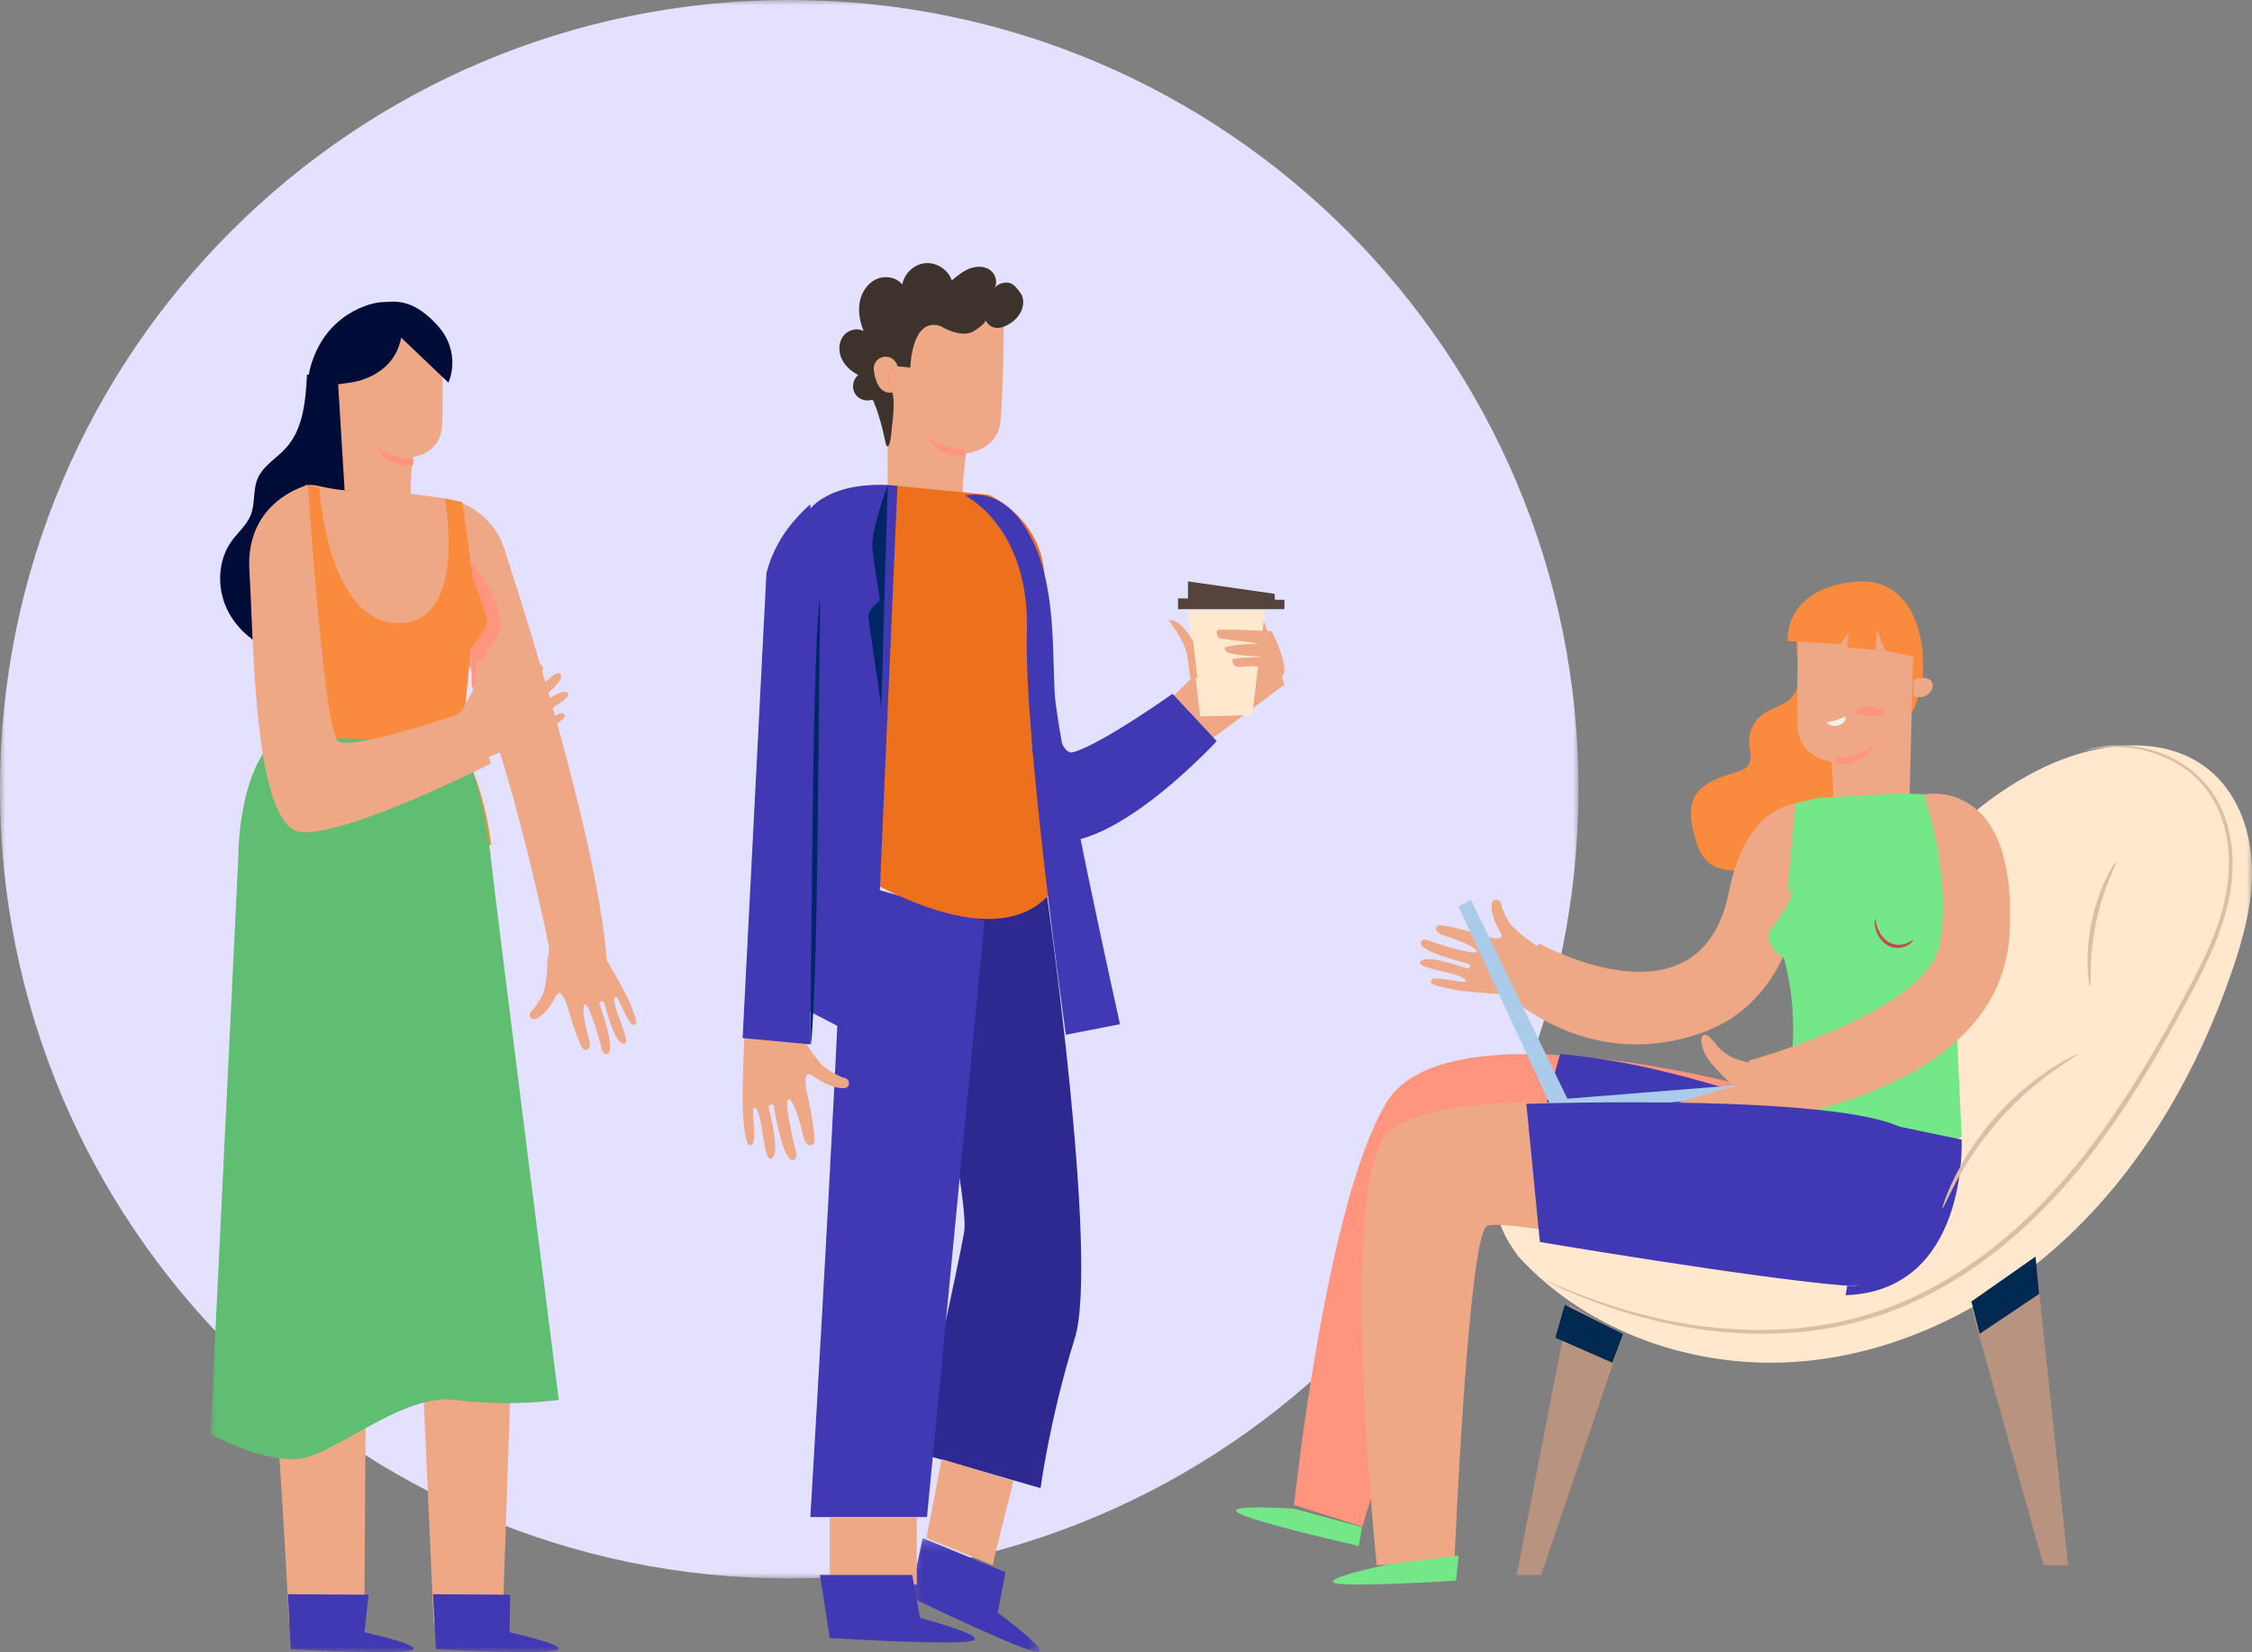 <?xml version="1.0" encoding="UTF-8"?>
<svg width="214px" height="157px" viewBox="0 0 214 157" version="1.1" xmlns="http://www.w3.org/2000/svg" xmlns:xlink="http://www.w3.org/1999/xlink">
    <rect x="0" y="0" width="214" height="157" fill="#808080" stroke="none"/>
    <!-- Generator: Sketch 61.2 (89653) - https://sketch.com -->
    <title>ILUSTRACIÓN</title>
    <desc>Created with Sketch.</desc>
    <defs>
        <polygon id="path-1" points="0 0 150 0 150 150 0 150"></polygon>
        <polygon id="path-3" points="0.249 0.163 12.63 0.163 12.63 11 0.249 11"></polygon>
        <polygon id="path-5" points="0 132 194 132 194 0 0 0"></polygon>
    </defs>
    <g id="Page-1" stroke="none" stroke-width="1" fill="none" fill-rule="evenodd">
        <g id="Desktop-Copy-2" transform="translate(-1128, -383)">
            <g id="CAFETERIA" transform="translate(1080, 211)">
                <g id="ILUSTRACIÓN" transform="translate(47.497, 172)">
                    <g id="Group-3" transform="translate(0.503, 0)">
                        <mask id="mask-2" fill="white">
                            <use xlink:href="#path-1"></use>
                        </mask>
                        <g id="Clip-2"></g>
                        <path d="M150,75 C150,116.421 116.421,150 75,150 C33.579,150 0,116.421 0,75 C0,33.579 33.579,0 75,0 C116.421,0 150,33.579 150,75" id="Fill-1" fill="#E3E1FF" mask="url(#mask-2)"></path>
                    </g>
                    <g id="Group-95" transform="translate(20.503, 25)">
                        <path d="M96.468,35.012 L93.284,37.054 L93.545,39.137 L91.024,41.616 L94.33,45.833 L102.057,40.064 C102.057,40.064 99.967,32.843 99.495,33.003 C99.023,33.163 96.468,35.012 96.468,35.012" id="Fill-1" fill="#EEA886"></path>
                        <polygon id="Fill-3" fill="#FFE8CE" points="100.218 33 98.987 42.952 94.05 43.083 92.863 33"></polygon>
                        <polyline id="Fill-5" fill="#54443C" points="102.057 32.886 91.943 32.886 91.943 31.864 92.889 31.864 92.889 30.25 101.125 31.432 101.149 32 102.057 32 102.057 33"></polyline>
                        <path d="M101.322,39.412 C103.22,39.574 100.843,34.992 100.843,34.992 C100.843,34.992 95.685,34.684 95.639,34.926 C95.593,35.168 95.605,35.588 96.022,35.677 C96.439,35.765 99.657,36.145 99.657,36.145 C99.657,36.145 96.298,36.285 96.364,36.606 C96.462,37.078 96.862,37.118 97.861,37.252 C98.716,37.366 100.578,37.413 100.578,37.413 C100.578,37.413 97.036,37.478 97.112,37.678 C97.189,37.878 96.958,38.509 98.172,38.362 C100.92,38.028 101.322,39.412 101.322,39.412" id="Fill-7" fill="#EEA886"></path>
                        <path d="M93.386,35.996 C93.386,35.996 92.325,33.814 91.024,33.92 C91.024,33.92 92.586,35.886 92.794,37.202 C93.002,38.517 93.089,39.417 93.089,39.417 L93.782,39.417 L93.386,35.996 Z" id="Fill-9" fill="#EEA886"></path>
                        <path d="M79.417,59.583 C79.417,59.583 84.473,94.737 82.128,102.201 C79.783,109.664 78.88,116.417 78.88,116.417 L67.156,113.041 C67.156,113.041 71.042,95.448 71.624,92.072 C72.207,88.695 66.199,61.231 66.199,61.231 L79.417,59.583 Z" id="Fill-11" fill="#2E2891"></path>
                        <path d="M73.555,62.524 L68.088,119.167 L57.005,119.167 C57.005,119.167 60.58,59.204 59.944,58.707 C59.308,58.21 73.555,62.524 73.555,62.524" id="Fill-13" fill="#4039B3"></path>
                        <path d="M78.184,28.417 C78.184,28.417 79.368,47.151 81.941,46.49 C84.514,45.828 91.422,40.934 91.422,40.934 L95.621,45.431 C95.621,45.431 82.847,59.32 77.586,53.632 C72.325,47.945 78.184,28.417 78.184,28.417" id="Fill-15" fill="#4039B3"></path>
                        <g id="Group-19" transform="translate(66.199, 121)">
                            <mask id="mask-4" fill="white">
                                <use xlink:href="#path-3"></use>
                            </mask>
                            <g id="Clip-18"></g>
                            <path d="M8.618,7.249 L9.349,3.402 L1.485,0.163 L0.249,5.879 L0.682,5.95 C2.44,6.794 11.011,10.877 12.359,10.997 C13.862,11.13 8.618,7.249 8.618,7.249" id="Fill-17" fill="#4039B3" mask="url(#mask-4)"></path>
                        </g>
                        <path d="M55.42,72.417 L56.323,73.688 C56.323,73.688 56.744,74.544 57.798,75.856 C58.071,76.196 58.404,76.485 58.778,76.716 C59.23,76.995 59.847,77.342 60.244,77.428 C60.736,77.536 60.84,78.177 60.422,78.359 C60.003,78.541 58.641,78.278 57.348,77.311 C56.056,76.345 56.66,78.791 56.865,79.685 C57.068,80.581 57.568,83.38 57.339,83.66 C57.002,84.071 56.495,83.791 56.312,82.892 C56.127,81.982 55.389,79.336 54.915,79.465 C54.448,79.592 55.55,84.136 55.55,84.136 C55.55,84.136 55.945,85.07 55.402,85.237 C54.423,85.538 53.612,80.623 53.547,80.153 C53.501,79.827 52.981,79.949 53.049,80.297 C53.119,80.655 54.255,84.804 53.261,85.12 C52.499,85.363 52.556,81.083 51.835,80.352 C51.115,79.621 52.126,83.602 51.388,83.804 C51.113,83.88 50.898,83.898 50.652,81.529 C50.4,79.103 50.802,72.42 50.802,72.42 L55.494,72.473" id="Fill-20" fill="#EEA886"></path>
                        <path d="M71.496,22 C71.388,21.24 71.809,18.077 71.809,18.077 C71.809,18.077 74.803,17.864 75.079,14.997 C75.355,12.13 75.393,5.499 75.393,5.499 L70.043,2.75 L63.918,6.961 L62.521,10.105 L64.356,17.584 L64.348,21.352 L71.496,22 Z" id="Fill-22" fill="#EEA886"></path>
                        <path d="M71.716,17.723 C71.716,17.723 69.825,17.688 68.038,16.5 C68.038,16.5 68.814,18.356 71.632,18.333 L71.716,17.723 Z" id="Fill-24" fill="#FF957E"></path>
                        <path d="M62.966,13.036 C63.725,14.757 64.194,17.263 64.194,17.263 C64.612,18.046 64.752,15.579 64.752,15.579 C64.752,15.579 65.111,13.207 64.786,12.282 C64.786,12.282 63.355,12.75 63.033,10.16 C62.874,8.88 64.79,8.266 65.311,9.815 L66.506,9.926 C66.506,9.926 66.603,5.089 69.358,5.981 C69.358,5.981 71.355,7.225 72.546,6.463 C73.737,5.702 73.652,5.439 73.652,5.439 C73.652,5.439 74.225,6.711 75.76,5.875 C77.297,5.04 77.499,3.549 76.966,2.837 C76.658,2.426 76.36,1.967 75.857,1.875 C75.354,1.784 74.808,1.986 74.484,2.385 C74.861,1.828 74.595,0.996 74.035,0.627 C73.476,0.259 72.731,0.287 72.109,0.535 C71.488,0.782 70.963,1.22 70.449,1.651 C70.097,0.63 69.013,-0.081 67.945,0.007 C66.877,0.096 65.924,0.977 65.742,2.043 C65.165,1.318 64.057,1.152 63.227,1.554 C62.396,1.955 61.849,2.83 61.69,3.745 C61.531,4.661 61.723,5.609 62.07,6.47 C61.429,6.097 60.538,6.364 60.106,6.971 C59.673,7.578 59.67,8.429 59.985,9.105 C60.301,9.782 60.895,10.294 61.554,10.636 C61.065,11.036 60.917,11.8 61.219,12.356 C61.521,12.912 62.24,13.196 62.836,12.995" id="Fill-26" fill="#3E322C"></path>
                        <path d="M65.277,11.725 C65.269,11.719 65.245,11.753 65.189,11.785 C65.134,11.816 65.039,11.842 64.935,11.808 C64.725,11.739 64.531,11.398 64.501,11.019 C64.485,10.828 64.512,10.643 64.566,10.488 C64.617,10.33 64.703,10.216 64.806,10.19 C64.908,10.157 64.985,10.219 65.012,10.277 C65.042,10.334 65.032,10.377 65.042,10.38 C65.048,10.385 65.082,10.342 65.061,10.256 C65.051,10.215 65.026,10.167 64.977,10.129 C64.928,10.091 64.858,10.075 64.786,10.088 C64.636,10.109 64.509,10.267 64.45,10.437 C64.381,10.609 64.347,10.817 64.365,11.032 C64.401,11.455 64.625,11.839 64.912,11.908 C65.051,11.938 65.163,11.886 65.22,11.832 C65.277,11.776 65.284,11.728 65.277,11.725" id="Fill-28" fill="#FF957E"></path>
                        <path d="M53.327,29.267 C53.327,29.267 55.329,20.198 65.062,21.154 L73.947,22.026 C73.947,22.026 80.049,24.55 79.201,31.679 C78.352,38.807 77.932,45.312 78.149,46.57 C78.366,47.828 80.515,59.054 79.87,59.819 C73.448,67.448 57.08,55.281 57.08,55.281 L53.327,29.267 Z" id="Fill-30" fill="#ED701D"></path>
                        <path d="M65.28,21.171 L62.97,74.25 L56.085,70.681 L56.808,23.586 C56.808,23.586 58.659,20.534 65.28,21.171" id="Fill-32" fill="#4039B3"></path>
                        <path d="M50.569,73.647 L52.831,29.461 C53.536,26.752 55.048,24.664 57.005,22.917 L57.005,74.25 L50.569,73.647 Z" id="Fill-34" fill="#4039B3"></path>
                        <path d="M71.716,22.095 C71.716,22.095 77.876,25.054 77.582,35.064 C77.288,45.074 81.286,73.333 81.286,73.333 L86.427,72.329 C86.427,72.329 80.474,45.534 80.222,40.832 C79.966,36.042 80.403,29.275 77.079,24.603 C74.693,21.248 71.716,22.095 71.716,22.095" id="Fill-36" fill="#4039B3"></path>
                        <path d="M64.36,21.083 C64.36,21.083 62.737,25.475 62.901,27.083 C63.066,28.692 63.625,32.065 63.625,32.065 C63.625,32.065 62.437,32.936 62.526,33.698 C62.616,34.459 63.748,42.167 63.748,42.167 L64.36,21.083 Z" id="Fill-38" fill="#002665"></path>
                        <path d="M57.889,32.083 C57.922,32.086 57.931,32.677 57.919,33.745 C57.906,34.826 57.887,36.365 57.865,38.262 C57.825,42.09 57.771,47.355 57.71,53.17 C57.643,58.995 57.548,64.269 57.411,68.084 C57.345,69.992 57.27,71.535 57.201,72.6 C57.129,73.665 57.074,74.252 57.04,74.25 C57.006,74.247 56.998,73.656 57.01,72.589 C57.023,71.508 57.041,69.968 57.064,68.071 C57.104,64.244 57.159,58.978 57.219,53.161 C57.287,47.338 57.381,42.065 57.518,38.249 C57.584,36.342 57.659,34.799 57.728,33.733 C57.799,32.668 57.855,32.081 57.889,32.083" id="Fill-40" fill="#002665"></path>
                        <path d="M74.357,123.75 C74.265,123.712 76.313,115.718 76.313,115.718 L69.486,113.667 L68.038,121.157 L74.357,123.75 Z" id="Fill-42" fill="#EEA886"></path>
                        <mask id="mask-6" fill="white">
                            <use xlink:href="#path-5"></use>
                        </mask>
                        <g id="Clip-45"></g>
                        <polygon id="Fill-44" fill="#EEA886" mask="url(#mask-6)" points="58.844 125.583 67.118 125.583 67.118 119.167 58.844 119.167"></polygon>
                        <path d="M67.421,128.749 L66.691,124.667 L57.924,124.667 L58.844,130.661 L59.307,130.687 C61.312,130.805 71.072,131.35 72.411,130.921 C73.906,130.443 67.421,128.749 67.421,128.749" id="Fill-46" fill="#4039B3" mask="url(#mask-6)"></path>
                        <path d="M150.994,34.843 C150.536,35.84 150.738,36.992 150.872,38.079 C151.006,39.165 151.026,40.381 150.308,41.217 C149.6,42.042 148.391,42.241 147.509,42.886 C146.647,43.515 146.143,44.59 146.216,45.643 C146.266,46.37 146.546,47.189 146.095,47.767 C145.861,48.066 145.482,48.214 145.119,48.337 C144.334,48.603 143.526,48.82 142.782,49.185 C142.037,49.55 141.347,50.085 140.983,50.82 C140.471,51.857 140.686,53.086 140.966,54.206 C141.243,55.313 141.634,56.496 142.59,57.141 C143.306,57.624 144.216,57.717 145.084,57.742 C147.619,57.813 150.166,57.429 152.563,56.614 C154.07,56.101 155.567,55.381 156.582,54.17 C158.174,52.27 158.268,49.574 158.063,47.119 C157.948,45.741 157.737,44.303 156.912,43.183 C156.097,42.076 154.757,41.418 153.386,41.193 C152.015,40.968 152.353,34.554 150.994,34.843" id="Fill-47" fill="#F98A3E" mask="url(#mask-6)"></path>
                        <path d="M160.852,44 C162.199,42.266 162.875,40.051 162.717,37.883 C162.558,35.715 161.567,33.615 159.981,32.083" id="Fill-48" fill="#F98A3E" mask="url(#mask-6)"></path>
                        <polygon id="Fill-49" fill="#B79380" mask="url(#mask-6)" points="129.127 99 124.123 124.667 126.447 124.667 134.237 101.78"></polygon>
                        <polygon id="Fill-50" fill="#B79380" mask="url(#mask-6)" points="167.336 99.288 174.193 123.75 176.531 123.75 173.518 95.333"></polygon>
                        <path d="M124.264,94.374 C130.87,101.627 141.05,105.133 150.804,104.406 C160.557,103.678 169.801,98.972 176.867,92.172 C183.933,85.371 188.913,76.578 192.099,67.278 C193.185,64.107 194.08,60.807 193.994,57.454 C193.909,54.102 192.732,50.657 190.235,48.434 C185.772,44.46 178.724,45.549 173.433,48.308 C166.203,52.079 160.405,58.55 157.428,66.174 C155.95,69.96 155.147,73.997 153.506,77.714 C151.865,81.432 149.144,84.956 145.29,86.192 C142.585,87.059 139.655,86.701 136.856,86.222 C134.057,85.743 131.21,85.148 128.401,85.568 C125.592,85.988 118.998,87.242 124.264,94.374" id="Fill-51" fill="#FFE8CE" mask="url(#mask-6)"></path>
                        <path d="M146.806,78.431 C146.806,78.431 117.518,70.255 111.746,79.782 C105.974,89.309 102.976,118.022 102.976,118.022 L109.458,120.083 C109.458,120.083 119.054,87.871 122.576,86.8 C126.097,85.73 148.948,89.302 148.948,89.302 L146.806,78.431 Z" id="Fill-52" fill="#FF957E" mask="url(#mask-6)"></path>
                        <path d="M103.001,118.378 C103.001,118.378 96.345,117.913 97.623,118.756 C98.901,119.598 109.132,121.917 109.132,121.917 L109.412,120.119 L103.001,118.378 Z" id="Fill-53" fill="#74E789" mask="url(#mask-6)"></path>
                        <path d="M126.882,80.137 L128.249,75.167 C135.582,75.781 143.15,77.99 150.787,80.667 L126.882,80.137 Z" id="Fill-54" fill="#4039B3" mask="url(#mask-6)"></path>
                        <path d="M151.555,51.352 C151.555,51.352 146.146,50.536 144.277,59.817 C141.583,73.196 126.32,64.683 126.32,64.683 L121.365,67.777 C121.365,67.777 129.435,77.375 141.583,73.196 C153.731,69.017 151.555,51.352 151.555,51.352" id="Fill-55" fill="#EEA886" mask="url(#mask-6)"></path>
                        <path d="M165.624,62.973 L165.805,69.964 L166.417,83.041 C161.534,85.306 154.792,84.712 148.028,85.25 C150.203,78.989 151.272,72.638 149.529,66.056 C149.529,66.056 147.149,64.58 148.407,63.102 C149.98,61.254 150.424,59.583 150.424,59.583 L165.072,60.941" id="Fill-56" fill="#74E789" mask="url(#mask-6)"></path>
                        <path d="M154.177,51.333 C154.319,50.576 154.026,47.386 154.026,47.386 C154.026,47.386 150.999,47.054 150.84,44.167 C150.682,41.281 150.925,34.629 150.925,34.629 L156.467,32.083 L161.82,36.534 L161.452,50.966 L154.177,51.333 Z" id="Fill-57" fill="#EEA886" mask="url(#mask-6)"></path>
                        <path d="M156.303,42.629 C156.313,42.883 156.924,43.068 157.669,43.083 C158.414,43.096 159.036,42.935 159.061,42.683 C159.087,42.431 158.477,42.182 157.697,42.167 C156.918,42.152 156.294,42.378 156.303,42.629" id="Fill-58" fill="#FF957E" mask="url(#mask-6)"></path>
                        <path d="M155.368,43.084 C155.394,43.059 154.292,43.623 153.545,43.618 C153.545,43.618 154,44.2 154.755,43.927 C155.539,43.645 155.368,43.084 155.368,43.084" id="Fill-59" fill="#F4EFEA" mask="url(#mask-6)"></path>
                        <path d="M154.464,47.002 C154.464,47.002 156.328,47.038 158.142,45.833 C158.142,45.833 157.294,47.794 154.519,47.66 L154.464,47.002 Z" id="Fill-60" fill="#FF957E" mask="url(#mask-6)"></path>
                        <path d="M161.82,41.122 C162.152,41.28 162.563,41.292 162.906,41.156 C163.25,41.019 163.519,40.734 163.619,40.404 C163.681,40.199 163.677,39.969 163.56,39.785 C163.404,39.538 163.073,39.418 162.761,39.417 C162.448,39.415 162.146,39.513 161.852,39.609" id="Fill-61" fill="#EEA886" mask="url(#mask-6)"></path>
                        <path d="M166.41,83.3 C166.41,83.3 167.081,97.678 155.384,98.083 L158.185,81.583 L166.41,83.3 Z" id="Fill-62" fill="#4039B3" mask="url(#mask-6)"></path>
                        <path d="M152.908,82.05 C152.908,82.05 114.955,75.937 111.185,83.641 C107.414,91.345 110.832,123.75 110.832,123.75 L118.219,123.112 C118.219,123.112 119.515,92.776 121.262,91.537 C123.009,90.299 153.761,97.537 156.278,97.188 C159.091,96.797 168.865,85.738 152.908,82.05" id="Fill-63" fill="#EEA886" mask="url(#mask-6)"></path>
                        <path d="M111.873,123.67 C111.873,123.67 105.387,125.043 106.876,125.45 C108.366,125.857 118.367,125.205 118.367,125.205 L118.607,122.833 L111.873,123.67 Z" id="Fill-64" fill="#74E789" mask="url(#mask-6)"></path>
                        <path d="M126.882,65.605 L125.784,64.701 C125.784,64.701 125.03,64.259 123.909,63.219 C123.618,62.949 123.38,62.631 123.199,62.284 C122.981,61.861 122.714,61.289 122.668,60.932 C122.612,60.491 122.028,60.344 121.824,60.697 C121.619,61.05 121.742,62.271 122.524,63.49 C123.305,64.709 121.095,63.969 120.285,63.713 C119.475,63.457 116.93,62.778 116.651,62.956 C116.242,63.216 116.456,63.687 117.272,63.925 C118.097,64.165 120.48,65.04 120.319,65.446 C120.16,65.846 116.055,64.489 116.055,64.489 C116.055,64.489 115.226,64.062 115.023,64.525 C114.659,65.36 119.134,66.493 119.563,66.591 C119.861,66.659 119.702,67.106 119.386,67.017 C119.061,66.925 115.324,65.571 114.944,66.418 C114.653,67.068 118.616,67.383 119.23,68.079 C119.843,68.776 116.249,67.546 115.997,68.178 C115.904,68.413 115.868,68.601 118.037,69.02 C120.259,69.449 126.474,69.667 126.474,69.667 L126.836,65.534" id="Fill-65" fill="#EEA886" mask="url(#mask-6)"></path>
                        <path d="M149.867,59.733 L150.605,51.331 L152.882,50.823 L159.955,50.45 C159.955,50.45 164.275,50.13 165.766,51.467 C167.257,52.804 165.721,62.333 165.721,62.333 L149.867,59.733 Z" id="Fill-66" fill="#74E789" mask="url(#mask-6)"></path>
                        <path d="M162.81,50.492 C162.81,50.492 171.807,48.6 170.958,63.781 C170.092,79.241 146.659,81.583 146.659,81.583 L146.19,75.785 C146.19,75.785 163.042,71.225 164.31,64.797 C165.577,58.37 162.81,50.492 162.81,50.492" id="Fill-67" fill="#EEA886" mask="url(#mask-6)"></path>
                        <polygon id="Fill-68" fill="#AACCEA" mask="url(#mask-6)" points="127.628 80.667 118.607 61.166 119.771 60.5 128.943 79.41 145.112 78.117 145.27 79.218"></polygon>
                        <path d="M149.874,35.914 C149.874,35.914 149.427,31.076 156.048,30.302 C162.67,29.528 162.739,37.583 162.739,37.583 L159.139,36.849 L158.353,34.768 L158.216,36.756 L155.523,36.523 L155.704,35.065 L154.918,36.204 L149.874,35.914 Z" id="Fill-69" fill="#F98A3E" mask="url(#mask-6)"></path>
                        <path d="M146.919,76.012 C146.919,76.012 144.353,76.067 142.966,74.125 C141.578,72.182 141.078,74.205 142.596,76.012 C144.114,77.819 144.848,78.226 144.848,78.226 C144.848,78.226 136.389,80.464 138.158,80.58 C139.926,80.697 148.028,81.583 148.028,81.583 L146.919,76.012 Z" id="Fill-70" fill="#EEA886" mask="url(#mask-6)"></path>
                        <path d="M126.33,93.028 L125.043,79.898 C125.043,79.898 157.158,78.78 161.528,82.698 C165.897,86.616 163.476,97.859 154.921,97.133 C146.368,96.408 126.33,93.028 126.33,93.028" id="Fill-71" fill="#4039B3" mask="url(#mask-6)"></path>
                        <path d="M161.818,64.317 C161.84,64.34 161.66,64.63 161.223,64.862 C160.8,65.093 160.087,65.219 159.403,64.851 C158.722,64.474 158.343,63.751 158.219,63.221 C158.088,62.678 158.158,62.328 158.188,62.333 C158.233,62.332 158.237,62.668 158.404,63.144 C158.563,63.613 158.928,64.228 159.52,64.555 C160.113,64.876 160.747,64.806 161.153,64.647 C161.569,64.489 161.789,64.275 161.818,64.317" id="Fill-72" fill="#C84652" mask="url(#mask-6)"></path>
                        <polygon id="Fill-73" fill="#002951" mask="url(#mask-6)" points="167.336 98.682 168.122 101.75 173.773 97.961 173.429 94.417"></polygon>
                        <polygon id="Fill-74" fill="#002951" mask="url(#mask-6)" points="128.695 99 127.801 102.124 133.223 104.5 134.237 101.766"></polygon>
                        <path d="M177.449,75.171 C177.486,75.238 176.515,75.787 175.06,76.831 C174.879,76.963 174.69,77.102 174.493,77.245 C174.296,77.39 174.101,77.554 173.893,77.715 C173.475,78.034 173.055,78.407 172.605,78.791 C171.725,79.58 170.797,80.49 169.893,81.512 C168.997,82.541 168.215,83.58 167.547,84.556 C167.224,85.052 166.909,85.517 166.647,85.974 C166.513,86.201 166.376,86.416 166.259,86.629 C166.141,86.844 166.029,87.05 165.921,87.246 C165.074,88.826 164.656,89.861 164.584,89.833 C164.555,89.822 164.633,89.553 164.8,89.075 C164.882,88.835 164.989,88.544 165.135,88.215 C165.278,87.885 165.429,87.504 165.637,87.1 C165.738,86.897 165.843,86.684 165.952,86.463 C166.064,86.242 166.195,86.02 166.323,85.786 C166.574,85.314 166.882,84.835 167.199,84.326 C167.858,83.323 168.643,82.258 169.553,81.213 C170.471,80.175 171.424,79.259 172.332,78.476 C172.795,78.095 173.231,77.727 173.666,77.417 C173.88,77.26 174.083,77.102 174.288,76.963 C174.493,76.825 174.69,76.693 174.879,76.567 C175.251,76.309 175.61,76.11 175.918,75.925 C176.225,75.738 176.499,75.594 176.726,75.483 C177.178,75.255 177.435,75.143 177.449,75.171" id="Fill-75" fill="#DBBEA6" mask="url(#mask-6)"></path>
                        <path d="M181.12,56.834 C181.244,56.902 179.874,59.305 179.191,62.631 C178.476,65.952 178.751,68.744 178.613,68.75 C178.561,68.756 178.425,68.068 178.381,66.935 C178.357,66.369 178.37,65.693 178.425,64.945 C178.488,64.198 178.597,63.379 178.772,62.532 C178.953,61.687 179.182,60.897 179.425,60.192 C179.676,59.491 179.935,58.873 180.183,58.372 C180.678,57.366 181.076,56.806 181.12,56.834" id="Fill-76" fill="#DBBEA6" mask="url(#mask-6)"></path>
                        <path d="M178.182,46.314 C178.18,46.307 178.27,46.277 178.451,46.226 C178.633,46.182 178.897,46.083 179.26,46.03 C179.976,45.882 181.065,45.754 182.457,45.894 C183.15,45.974 183.919,46.104 184.732,46.361 C185.542,46.621 186.4,46.983 187.251,47.502 C188.102,48.018 188.937,48.705 189.669,49.572 C190.402,50.438 191.001,51.495 191.431,52.676 C192.286,55.046 192.39,57.896 191.743,60.764 C191.107,63.645 189.753,66.506 188.215,69.396 C186.676,72.29 185.009,75.305 183.108,78.331 C181.209,81.355 179.072,84.392 176.59,87.265 C174.111,90.139 171.39,92.695 168.494,94.809 C165.601,96.925 162.529,98.588 159.429,99.716 C158.661,100.017 157.871,100.221 157.105,100.464 C156.724,100.593 156.33,100.663 155.946,100.761 C155.561,100.852 155.179,100.944 154.799,101.034 C154.029,101.162 153.274,101.317 152.524,101.416 C152.148,101.46 151.775,101.503 151.405,101.546 C151.035,101.592 150.668,101.633 150.302,101.647 C147.38,101.862 144.644,101.72 142.178,101.405 C139.709,101.097 137.512,100.589 135.612,100.059 C133.706,99.543 132.11,98.952 130.812,98.463 C129.525,97.944 128.533,97.523 127.878,97.199 C127.551,97.042 127.301,96.922 127.13,96.839 C126.962,96.755 126.878,96.709 126.882,96.702 C126.885,96.695 126.975,96.727 127.149,96.797 C127.325,96.87 127.581,96.976 127.915,97.115 C128.582,97.412 129.582,97.805 130.875,98.298 C132.178,98.76 133.776,99.324 135.679,99.814 C137.575,100.318 139.764,100.801 142.218,101.086 C144.668,101.378 147.382,101.5 150.273,101.271 C150.635,101.256 150.998,101.212 151.364,101.165 C151.73,101.121 152.098,101.076 152.47,101.031 C153.212,100.929 153.956,100.772 154.717,100.642 C155.092,100.551 155.469,100.46 155.85,100.367 C156.228,100.269 156.618,100.198 156.993,100.07 C157.748,99.826 158.527,99.622 159.285,99.323 C162.34,98.199 165.372,96.548 168.231,94.449 C171.093,92.352 173.786,89.818 176.246,86.968 C178.708,84.117 180.835,81.101 182.731,78.094 C184.628,75.085 186.298,72.082 187.845,69.199 C189.389,66.323 190.735,63.503 191.375,60.681 C192.025,57.876 191.939,55.091 191.128,52.783 C190.72,51.633 190.148,50.603 189.446,49.757 C188.746,48.91 187.942,48.231 187.116,47.718 C186.292,47.201 185.456,46.835 184.666,46.567 C183.872,46.303 183.118,46.163 182.437,46.069 C181.07,45.905 179.99,46.002 179.276,46.12 C178.914,46.158 178.647,46.243 178.462,46.271 C178.279,46.307 178.184,46.322 178.182,46.314" id="Fill-77" fill="#DBBEA6" mask="url(#mask-6)"></path>
                        <path d="M9.172,10.628 C9.04,13.077 8.826,15.737 7.197,17.548 C6.299,18.548 5.004,19.239 4.48,20.484 C4.025,21.566 4.26,22.845 3.83,23.938 C3.45,24.902 2.608,25.587 2.005,26.426 C0.691,28.253 0.601,30.836 1.567,32.875 C2.532,34.915 4.445,36.407 6.569,37.091 C8.693,37.775 11.007,37.7 13.168,37.151 C14.764,36.746 16.317,36.075 17.589,35.015 C18.86,33.956 19.836,32.482 20.127,30.838 C20.45,29.007 19.925,27.148 19.538,25.329 C18.278,19.402 18.493,13.157 20.158,7.333" id="Fill-78" fill="#000C38" mask="url(#mask-6)"></path>
                        <polyline id="Fill-79" fill="#EEA886" mask="url(#mask-6)" points="20.227 107.25 21.214 129.25 27.755 129.25 28.502 107.25 21.107 107.25"></polyline>
                        <path d="M10.116,42.322 L10.533,40.849 C10.533,40.849 10.925,40.001 11.283,38.389 C11.376,37.97 11.395,37.538 11.347,37.112 C11.288,36.595 11.183,35.911 11.013,35.555 C10.802,35.115 11.221,34.64 11.604,34.846 C11.987,35.052 12.596,36.251 12.637,37.831 C12.678,39.412 14.15,37.441 14.699,36.733 C15.248,36.024 17.047,33.915 17.391,33.917 C17.897,33.919 17.988,34.478 17.424,35.172 C16.853,35.875 15.309,38.071 15.686,38.352 C16.057,38.629 18.805,34.984 18.805,34.984 C18.805,34.984 19.269,34.107 19.715,34.416 C20.52,34.975 17.322,38.628 17.01,38.968 C16.792,39.204 17.191,39.524 17.411,39.258 C17.638,38.984 20.069,35.557 20.894,36.117 C21.526,36.547 18.291,39.147 18.17,40.147 C18.049,41.147 20.428,37.918 21.016,38.355 C21.235,38.517 21.376,38.67 19.75,40.32 C18.084,42.011 12.848,45.833 12.848,45.833 L10.114,42.231" id="Fill-80" fill="#EEA886" mask="url(#mask-6)"></path>
                        <path d="M19.05,22 C18.932,21.314 19.211,18.433 19.211,18.433 C19.211,18.433 21.836,18.155 21.995,15.547 C22.155,12.939 21.995,6.925 21.995,6.925 L17.213,4.583 L11.953,8.575 L12.749,21.615 L19.05,22 Z" id="Fill-81" fill="#EEA886" mask="url(#mask-6)"></path>
                        <path d="M13.252,11.362 C13.252,11.362 17.39,10.959 18.122,7.085 L22.613,11.362 C22.613,11.362 23.976,8.494 21.488,5.828 C19.001,3.161 17.293,3.714 16.317,3.714 C15.407,3.714 10.808,4.72 9.439,10.118 C9.339,10.509 9.257,11.478 9.194,11.917 L13.252,11.362 Z" id="Fill-82" fill="#000C38" mask="url(#mask-6)"></path>
                        <path d="M32.546,66.889 L37.697,66.917 C37.17,56.576 30.695,35.682 27.92,27.129 C27.115,24.651 24.984,22.824 22.386,22.39 C20.237,22.031 17.349,21.697 13.883,21.652 C12.751,21.637 11.623,21.491 10.521,21.236 C9.952,21.104 9.394,21.021 9.205,21.142 C8.094,21.854 7.697,24.541 3.678,28.199 L7.605,41.9 L5.234,56.8 L26.413,55.848 L23.761,45.993 L23.659,36.431 L23.765,36.328 C29,47.92 32.546,66.889 32.546,66.889" id="Fill-83" fill="#EEA886" mask="url(#mask-6)"></path>
                        <path d="M19.308,18.598 C19.308,18.598 17.439,18.618 15.63,17.417 C15.63,17.417 16.464,19.355 19.248,19.246 L19.308,18.598 Z" id="Fill-84" fill="#FF957E" mask="url(#mask-6)"></path>
                        <path d="M2.758,55.917 C2.758,55.917 3.957,87.976 5.187,97.789 C6.417,107.601 7.47,129.25 7.47,129.25 L14.626,129.25 C14.626,129.25 14.751,97.908 15.012,93.361 C15.272,88.814 15.63,64.399 15.63,64.399 C13.981,56.169 9.542,56.152 2.758,55.917" id="Fill-85" fill="#EEA886" mask="url(#mask-6)"></path>
                        <path d="M2.758,56.612 C2.758,56.612 14.36,58.038 14.865,64.167 L16.527,64.167 L26.664,55.861 L11.223,54.083 L2.758,56.612 Z" id="Fill-86" fill="#F98A3E" mask="url(#mask-6)"></path>
                        <path d="M25.278,41.25 C25.278,41.25 25.5,37.917 26.497,36.635 C27.494,35.354 28.951,34.02 24.825,28.417 L24.825,40.131 L25.278,41.25 Z" id="Fill-87" fill="#FF957E" mask="url(#mask-6)"></path>
                        <path d="M32.18,65.153 L32.012,66.519 C32.012,66.519 32.046,67.361 31.776,68.821 C31.706,69.2 31.567,69.563 31.371,69.897 C31.133,70.302 30.795,70.827 30.518,71.059 C30.175,71.346 30.368,71.889 30.777,71.859 C31.185,71.828 32.149,71.06 32.755,69.772 C33.361,68.484 33.933,70.644 34.155,71.427 C34.378,72.211 35.183,74.603 35.484,74.728 C35.926,74.91 36.207,74.481 35.966,73.704 C35.722,72.917 35.171,70.546 35.6,70.451 C36.024,70.357 37.101,74.361 37.101,74.361 C37.101,74.361 37.19,75.253 37.69,75.16 C38.593,74.992 37.126,70.818 36.976,70.424 C36.872,70.15 37.335,70.031 37.431,70.331 C37.529,70.639 38.411,74.349 39.332,74.186 C40.038,74.061 38.157,70.741 38.413,69.873 C38.668,69.004 39.576,72.531 40.246,72.385 C40.495,72.331 40.674,72.256 39.853,70.304 C39.012,68.305 35.829,63.25 35.829,63.25 L32.145,65.227" id="Fill-88" fill="#EEA886" mask="url(#mask-6)"></path>
                        <path d="M23.828,46.031 C26.139,49.83 26.664,55.282 26.664,55.282 C19.449,57.273 16.051,56.779 16.051,56.779 L2.758,56.056 C3.053,46.031 6.92,46.344 6.664,42.733 C6.408,39.122 4.93,33.791 4.93,33.791 C8.253,33.356 9.011,21.083 9.011,21.083 L10.343,21.331 C10.343,21.331 11.084,34.129 17.807,34.211 C24.531,34.294 22.265,22.379 22.265,22.379 L23.929,22.707 L24.96,30.105 C24.96,30.105 26.274,33.226 26.274,34.047 C26.274,34.869 24.76,36.597 24.76,36.597 L23.828,46.031 Z" id="Fill-89" fill="#F98A3E" mask="url(#mask-6)"></path>
                        <path d="M6.484,44.917 L23.914,45.66 C23.914,45.66 25.909,49.716 26.621,56.338 C27.145,61.222 33.1,108.036 33.1,108.036 C33.1,108.036 28.36,108.714 23.281,108.036 C18.202,107.357 11.826,113.306 8.327,113.638 C4.829,113.971 0,111.271 0,111.271 L2.645,56.501 C2.645,56.501 2.545,48.115 6.484,44.917" id="Fill-90" fill="#5FBE71" mask="url(#mask-6)"></path>
                        <path d="M9.265,21.083 C9.265,21.083 3.274,22.535 3.699,29.246 C4.125,35.957 4.067,53.764 8.662,54.073 C13.256,54.382 26.664,47.546 26.664,47.546 L24.888,42.421 C24.888,42.421 13.101,46.569 12.079,45.375 C10.731,43.8 9.265,21.083 9.265,21.083" id="Fill-91" fill="#EEA886" mask="url(#mask-6)"></path>
                        <path d="M22.986,43.958 L23.672,42.749 C23.672,42.749 24.203,42.085 24.865,40.74 C25.037,40.39 25.146,40.013 25.193,39.625 C25.25,39.156 25.3,38.528 25.222,38.176 C25.127,37.74 25.602,37.413 25.903,37.68 C26.204,37.947 26.497,39.141 26.199,40.547 C25.901,41.953 27.64,40.537 28.283,40.033 C28.925,39.528 30.986,38.062 31.295,38.14 C31.749,38.254 31.712,38.768 31.058,39.257 C30.397,39.751 28.547,41.351 28.826,41.682 C29.101,42.009 32.338,39.396 32.338,39.396 C32.338,39.396 32.941,38.724 33.276,39.096 C33.88,39.768 30.237,42.289 29.884,42.52 C29.639,42.68 29.929,43.052 30.183,42.865 C30.445,42.673 33.353,40.182 33.974,40.86 C34.45,41.38 30.996,42.962 30.676,43.819 C30.355,44.676 33.175,42.349 33.61,42.865 C33.772,43.057 33.867,43.223 32.058,44.322 C30.205,45.448 24.696,47.667 24.696,47.667 L23.003,43.877" id="Fill-92" fill="#EEA886" mask="url(#mask-6)"></path>
                        <path d="M28.422,130.112 L28.484,126.545 L21.147,126.5 L21.43,131.72 L21.86,131.749 C23.773,131.863 31.594,132.2 32.876,131.834 C34.305,131.426 28.422,130.112 28.422,130.112" id="Fill-93" fill="#4039B3" mask="url(#mask-6)"></path>
                        <path d="M14.63,130.112 L15.024,126.547 L7.355,126.5 L7.639,131.72 L8.068,131.749 C9.981,131.863 17.803,132.2 19.084,131.834 C20.514,131.426 14.63,130.112 14.63,130.112" id="Fill-94" fill="#4039B3" mask="url(#mask-6)"></path>
                    </g>
                </g>
            </g>
        </g>
    </g>
</svg>